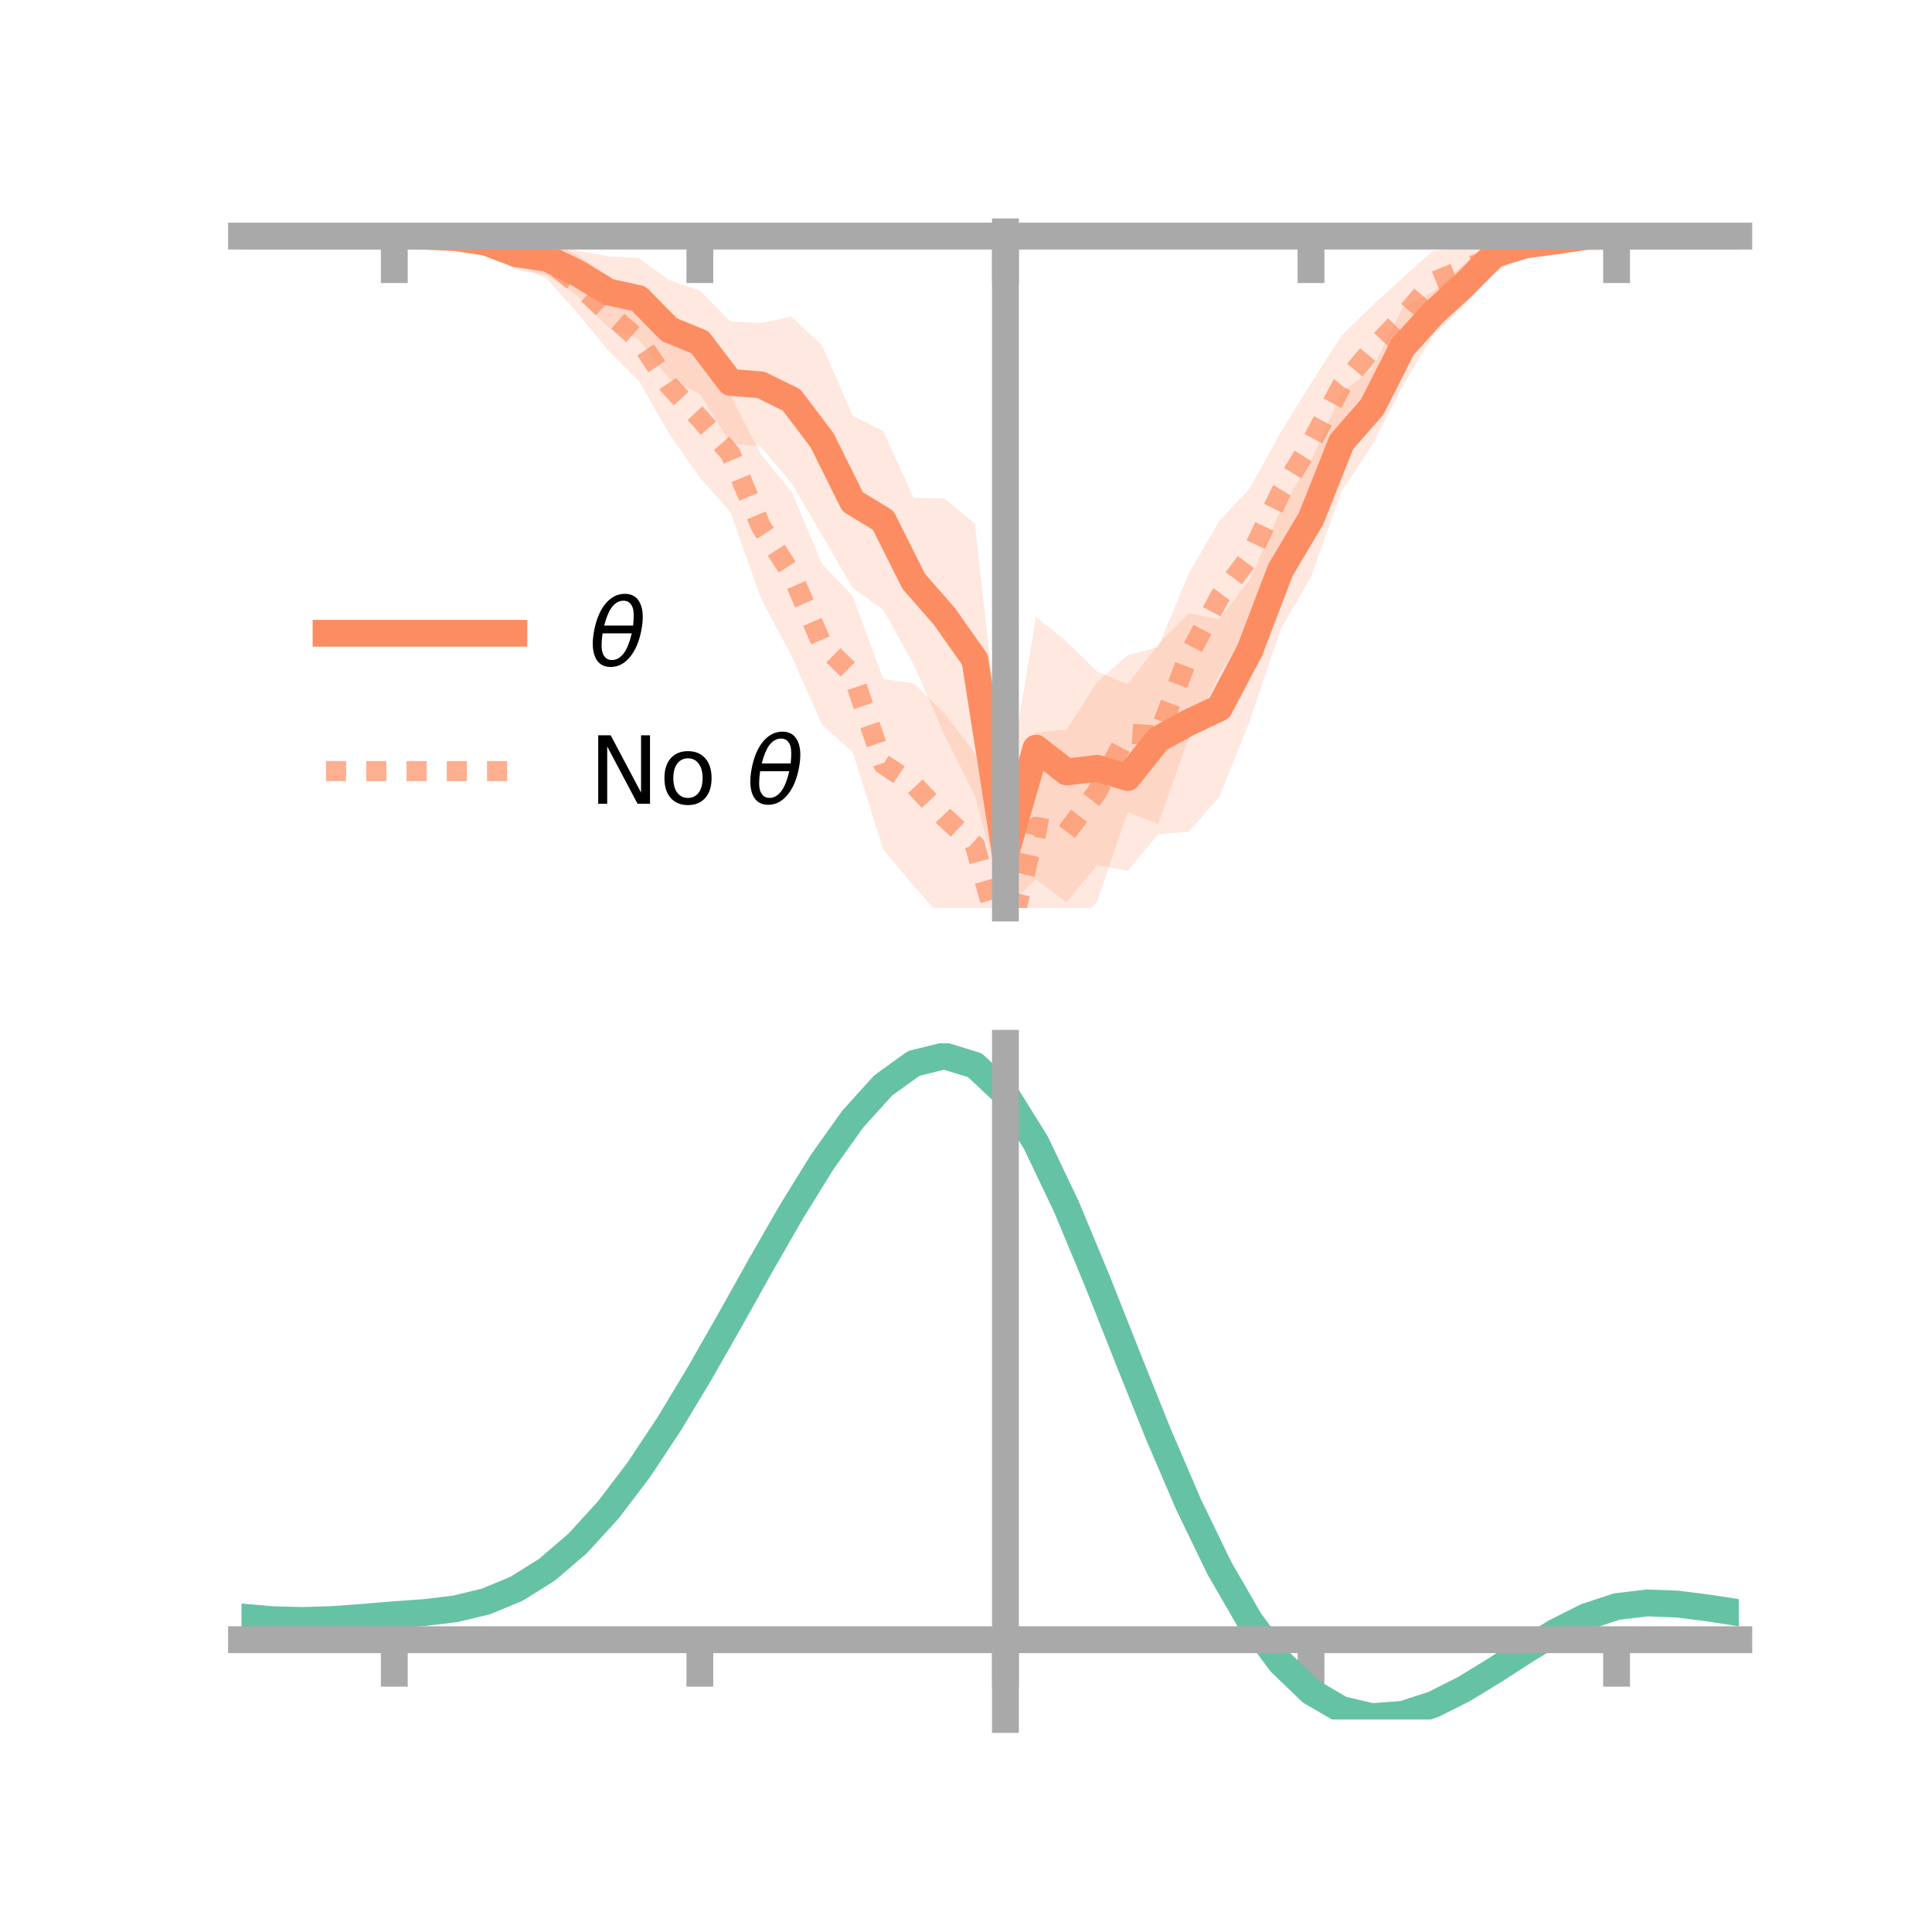 <?xml version="1.0" encoding="utf-8" standalone="no"?>
<!DOCTYPE svg PUBLIC "-//W3C//DTD SVG 1.1//EN"
  "http://www.w3.org/Graphics/SVG/1.1/DTD/svg11.dtd">
<!-- Created with matplotlib (https://matplotlib.org/) -->
<svg height="144pt" version="1.1" viewBox="0 0 144 144" width="144pt" xmlns="http://www.w3.org/2000/svg" xmlns:xlink="http://www.w3.org/1999/xlink">
 <defs>
  <style type="text/css">*{stroke-linecap:butt;stroke-linejoin:round;}</style>
 </defs>
 <g id="figure_1">
  <g id="patch_1">
   <path d="M 0 144 
L 144 144 
L 144 0 
L 0 0 
z
" style="fill:none;"/>
  </g>
  <g id="axes_1">
   <g id="patch_2">
    <path d="M 18 67.68 
L 129.6 67.68 
L 129.6 17.28 
L 18 17.28 
z
" style="fill:none;"/>
   </g>
   <g id="PolyCollection_1">
    <path clip-path="url(#p774f65cf67)" d="M 18 17.597 
L 18 17.597 
L 20.278 17.597 
L 22.555 17.597 
L 24.833 17.597 
L 27.11 17.597 
L 29.388 17.597 
L 31.665 17.513 
L 33.943 17.28 
L 36.22 17.34 
L 38.498 17.729 
L 40.776 17.984 
L 43.053 18.671 
L 45.331 19.114 
L 47.608 19.233 
L 49.886 20.885 
L 52.163 21.653 
L 54.441 23.969 
L 56.718 24.078 
L 58.996 23.61 
L 61.273 25.744 
L 63.551 30.98 
L 65.829 32.129 
L 68.106 37.116 
L 70.384 37.138 
L 72.661 39.038 
L 74.939 59.648 
L 77.216 45.983 
L 79.494 47.821 
L 81.771 50.057 
L 84.049 51.001 
L 86.327 48.017 
L 88.604 45.714 
L 90.882 46.155 
L 93.159 43.196 
L 95.437 38.04 
L 97.714 34.34 
L 99.992 29.251 
L 102.269 27.519 
L 104.547 22.923 
L 106.824 21.735 
L 109.102 19.715 
L 111.38 17.706 
L 113.657 17.605 
L 115.935 17.568 
L 118.212 17.521 
L 120.49 17.597 
L 122.767 17.597 
L 125.045 17.597 
L 127.322 17.597 
L 129.6 17.597 
L 129.6 17.597 
L 129.6 17.597 
L 127.322 17.597 
L 125.045 17.597 
L 122.767 17.597 
L 120.49 17.598 
L 118.212 17.735 
L 115.935 18.352 
L 113.657 18.927 
L 111.38 20.222 
L 109.102 22.805 
L 106.824 24.96 
L 104.547 28.801 
L 102.269 33.171 
L 99.992 36.632 
L 97.714 42.982 
L 95.437 46.941 
L 93.159 53.719 
L 90.882 59.394 
L 88.604 61.996 
L 86.327 62.178 
L 84.049 64.901 
L 81.771 64.478 
L 79.494 67.254 
L 77.216 65.539 
L 74.939 67.68 
L 72.661 59.286 
L 70.384 54.737 
L 68.106 49.546 
L 65.829 45.443 
L 63.551 43.815 
L 61.273 39.889 
L 58.996 36.008 
L 56.718 33.299 
L 54.441 33.034 
L 52.163 29.364 
L 49.886 28.263 
L 47.608 25.284 
L 45.331 24.395 
L 43.053 22.054 
L 40.776 20.509 
L 38.498 20.113 
L 36.22 18.773 
L 33.943 18.14 
L 31.665 17.707 
L 29.388 17.597 
L 27.11 17.597 
L 24.833 17.597 
L 22.555 17.597 
L 20.278 17.597 
L 18 17.597 
z
" style="fill:#fc8d62;fill-opacity:0.2;"/>
   </g>
   <g id="PolyCollection_2">
    <path clip-path="url(#p774f65cf67)" d="M 18 17.597 
L 18 17.597 
L 20.278 17.597 
L 22.555 17.597 
L 24.833 17.597 
L 27.11 17.597 
L 29.388 17.597 
L 31.665 17.521 
L 33.943 17.323 
L 36.22 17.381 
L 38.498 17.414 
L 40.776 17.896 
L 43.053 19.024 
L 45.331 20.545 
L 47.608 22.229 
L 49.886 25.138 
L 52.163 26.797 
L 54.441 29.456 
L 56.718 33.871 
L 58.996 36.658 
L 61.273 42.022 
L 63.551 44.43 
L 65.829 50.594 
L 68.106 50.939 
L 70.384 53.171 
L 72.661 56.142 
L 74.939 66.904 
L 77.216 54.607 
L 79.494 54.382 
L 81.771 50.85 
L 84.049 48.833 
L 86.327 48.234 
L 88.604 42.738 
L 90.882 38.817 
L 93.159 36.393 
L 95.437 32.267 
L 97.714 28.565 
L 99.992 25.026 
L 102.269 22.786 
L 104.547 20.708 
L 106.824 18.674 
L 109.102 18.535 
L 111.38 17.901 
L 113.657 17.519 
L 115.935 17.315 
L 118.212 17.546 
L 120.49 17.59 
L 122.767 17.597 
L 125.045 17.597 
L 127.322 17.597 
L 129.6 17.597 
L 129.6 17.597 
L 129.6 17.597 
L 127.322 17.597 
L 125.045 17.597 
L 122.767 17.597 
L 120.49 17.608 
L 118.212 17.742 
L 115.935 18.241 
L 113.657 18.966 
L 111.38 20.374 
L 109.102 21.622 
L 106.824 23.35 
L 104.547 26.628 
L 102.269 29.31 
L 99.992 32.496 
L 97.714 37.502 
L 95.437 41.222 
L 93.159 46.587 
L 90.882 50.253 
L 88.604 54.951 
L 86.327 61.418 
L 84.049 60.521 
L 81.771 67.205 
L 79.494 69.694 
L 77.216 68.655 
L 74.939 75.551 
L 72.661 69.862 
L 70.384 68.612 
L 68.106 66.031 
L 65.829 63.305 
L 63.551 56.066 
L 61.273 54.013 
L 58.996 48.897 
L 56.718 44.601 
L 54.441 38.172 
L 52.163 35.581 
L 49.886 32.355 
L 47.608 28.39 
L 45.331 26.119 
L 43.053 23.347 
L 40.776 20.792 
L 38.498 19.679 
L 36.22 18.623 
L 33.943 18.095 
L 31.665 17.648 
L 29.388 17.597 
L 27.11 17.597 
L 24.833 17.597 
L 22.555 17.597 
L 20.278 17.597 
L 18 17.597 
z
" style="fill:#fc8d62;fill-opacity:0.2;"/>
   </g>
   <g id="matplotlib.axis_1">
    <g id="xtick_1">
     <g id="line2d_1">
      <defs>
       <path d="M 0 0 
L 0 3.5 
" id="m59b56bbeef" style="stroke:#a9a9a9;stroke-width:2;"/>
      </defs>
      <g>
       <use style="fill:#a9a9a9;stroke:#a9a9a9;stroke-width:2;" x="29.388" xlink:href="#m59b56bbeef" y="17.597"/>
      </g>
     </g>
    </g>
    <g id="xtick_2">
     <g id="line2d_2">
      <g>
       <use style="fill:#a9a9a9;stroke:#a9a9a9;stroke-width:2;" x="52.163" xlink:href="#m59b56bbeef" y="17.597"/>
      </g>
     </g>
    </g>
    <g id="xtick_3">
     <g id="line2d_3">
      <g>
       <use style="fill:#a9a9a9;stroke:#a9a9a9;stroke-width:2;" x="74.939" xlink:href="#m59b56bbeef" y="17.597"/>
      </g>
     </g>
    </g>
    <g id="xtick_4">
     <g id="line2d_4">
      <g>
       <use style="fill:#a9a9a9;stroke:#a9a9a9;stroke-width:2;" x="97.714" xlink:href="#m59b56bbeef" y="17.597"/>
      </g>
     </g>
    </g>
    <g id="xtick_5">
     <g id="line2d_5">
      <g>
       <use style="fill:#a9a9a9;stroke:#a9a9a9;stroke-width:2;" x="120.49" xlink:href="#m59b56bbeef" y="17.597"/>
      </g>
     </g>
    </g>
   </g>
   <g id="matplotlib.axis_2"/>
   <g id="line2d_6">
    <path clip-path="url(#p774f65cf67)" d="M 18 17.597 
L 20.278 17.597 
L 22.555 17.597 
L 24.833 17.597 
L 27.11 17.597 
L 29.388 17.597 
L 31.665 17.61 
L 33.943 17.71 
L 36.22 18.057 
L 38.498 18.921 
L 40.776 19.247 
L 43.053 20.362 
L 45.331 21.755 
L 47.608 22.259 
L 49.886 24.574 
L 52.163 25.508 
L 54.441 28.501 
L 56.718 28.688 
L 58.996 29.809 
L 61.273 32.817 
L 63.551 37.397 
L 65.829 38.786 
L 68.106 43.331 
L 70.384 45.937 
L 72.661 49.162 
L 74.939 63.664 
L 77.216 55.761 
L 79.494 57.537 
L 81.771 57.268 
L 84.049 57.951 
L 86.327 55.097 
L 88.604 53.855 
L 90.882 52.775 
L 93.159 48.458 
L 95.437 42.491 
L 97.714 38.661 
L 99.992 32.941 
L 102.269 30.345 
L 104.547 25.862 
L 106.824 23.348 
L 109.102 21.26 
L 111.38 18.964 
L 113.657 18.266 
L 115.935 17.96 
L 118.212 17.628 
L 120.49 17.597 
L 122.767 17.597 
L 125.045 17.597 
L 127.322 17.597 
L 129.6 17.597 
" style="fill:none;stroke:#fc8d62;stroke-linecap:square;stroke-width:2;"/>
   </g>
   <g id="line2d_7">
    <path clip-path="url(#p774f65cf67)" d="M 18 17.597 
L 20.278 17.597 
L 22.555 17.597 
L 24.833 17.597 
L 27.11 17.597 
L 29.388 17.597 
L 31.665 17.584 
L 33.943 17.709 
L 36.22 18.002 
L 38.498 18.546 
L 40.776 19.344 
L 43.053 21.185 
L 45.331 23.332 
L 47.608 25.31 
L 49.886 28.746 
L 52.163 31.189 
L 54.441 33.814 
L 56.718 39.236 
L 58.996 42.777 
L 61.273 48.018 
L 63.551 50.248 
L 65.829 56.949 
L 68.106 58.485 
L 70.384 60.892 
L 72.661 63.002 
L 74.939 71.227 
L 77.216 61.631 
L 79.494 62.038 
L 81.771 59.027 
L 84.049 54.677 
L 86.327 54.826 
L 88.604 48.844 
L 90.882 44.535 
L 93.159 41.49 
L 95.437 36.745 
L 97.714 33.034 
L 99.992 28.761 
L 102.269 26.048 
L 104.547 23.668 
L 106.824 21.012 
L 109.102 20.079 
L 111.38 19.137 
L 113.657 18.242 
L 115.935 17.778 
L 118.212 17.644 
L 120.49 17.599 
L 122.767 17.597 
L 125.045 17.597 
L 127.322 17.597 
L 129.6 17.597 
" style="fill:none;stroke:#fc8d62;stroke-dasharray:1.5,1.5;stroke-dashoffset:0;stroke-opacity:0.7;stroke-width:1.5;"/>
   </g>
   <g id="patch_3">
    <path d="M 74.939 67.68 
L 74.939 17.28 
" style="fill:none;stroke:#a9a9a9;stroke-linecap:square;stroke-linejoin:miter;stroke-width:2;"/>
   </g>
   <g id="patch_4">
    <path d="M 129.6 67.68 
L 129.6 17.28 
" style="fill:none;"/>
   </g>
   <g id="patch_5">
    <path d="M 18 17.597 
L 129.6 17.597 
" style="fill:none;stroke:#a9a9a9;stroke-linecap:square;stroke-linejoin:miter;stroke-width:2;"/>
   </g>
   <g id="patch_6">
    <path d="M 18 17.28 
L 129.6 17.28 
" style="fill:none;"/>
   </g>
   <g id="legend_1">
    <g id="line2d_8">
     <path d="M 24.3 47.2 
L 38.3 47.2 
" style="fill:none;stroke:#fc8d62;stroke-linecap:square;stroke-width:2;"/>
    </g>
    <g id="line2d_9"/>
    <g id="text_1">
     <!-- $\theta$ -->
     <g transform="translate(43.9 49.65)scale(0.07 -0.07)">
      <defs>
       <path d="M 45.516 34.672 
L 14.453 34.672 
Q 12.359 20.062 14.5 13.875 
Q 17.188 6.25 24.469 6.25 
Q 31.781 6.25 37.359 13.922 
Q 42.234 20.656 45.516 34.672 
z
M 47.016 42.969 
Q 48.344 56.844 46.625 61.719 
Q 43.953 69.438 36.766 69.438 
Q 29.297 69.438 23.828 61.812 
Q 19.531 55.672 16.156 42.969 
z
M 38.188 76.766 
Q 49.906 76.766 54.594 66.406 
Q 59.281 56.109 55.719 37.844 
Q 52.203 19.625 43.453 9.281 
Q 34.766 -1.125 23.047 -1.125 
Q 11.281 -1.125 6.641 9.281 
Q 2 19.625 5.516 37.844 
Q 9.078 56.109 17.719 66.406 
Q 26.422 76.766 38.188 76.766 
z
" id="DejaVuSans-Oblique-952"/>
      </defs>
      <use transform="translate(0 0.234)" xlink:href="#DejaVuSans-Oblique-952"/>
     </g>
    </g>
    <g id="line2d_10">
     <path d="M 24.3 57.474 
L 38.3 57.474 
" style="fill:none;stroke:#fc8d62;stroke-dasharray:1.5,1.5;stroke-dashoffset:0;stroke-opacity:0.7;stroke-width:1.5;"/>
    </g>
    <g id="line2d_11"/>
    <g id="text_2">
     <!-- No $\theta$ -->
     <g transform="translate(43.9 59.924)scale(0.07 -0.07)">
      <defs>
       <path d="M 9.812 72.906 
L 23.094 72.906 
L 55.422 11.922 
L 55.422 72.906 
L 64.984 72.906 
L 64.984 0 
L 51.703 0 
L 19.391 60.984 
L 19.391 0 
L 9.812 0 
z
" id="DejaVuSans-78"/>
       <path d="M 30.609 48.391 
Q 23.391 48.391 19.188 42.75 
Q 14.984 37.109 14.984 27.297 
Q 14.984 17.484 19.156 11.844 
Q 23.344 6.203 30.609 6.203 
Q 37.797 6.203 41.984 11.859 
Q 46.188 17.531 46.188 27.297 
Q 46.188 37.016 41.984 42.703 
Q 37.797 48.391 30.609 48.391 
z
M 30.609 56 
Q 42.328 56 49.016 48.375 
Q 55.719 40.766 55.719 27.297 
Q 55.719 13.875 49.016 6.219 
Q 42.328 -1.422 30.609 -1.422 
Q 18.844 -1.422 12.172 6.219 
Q 5.516 13.875 5.516 27.297 
Q 5.516 40.766 12.172 48.375 
Q 18.844 56 30.609 56 
z
" id="DejaVuSans-111"/>
       <path id="DejaVuSans-32"/>
      </defs>
      <use transform="translate(0 0.234)" xlink:href="#DejaVuSans-78"/>
      <use transform="translate(74.805 0.234)" xlink:href="#DejaVuSans-111"/>
      <use transform="translate(135.986 0.234)" xlink:href="#DejaVuSans-32"/>
      <use transform="translate(167.773 0.234)" xlink:href="#DejaVuSans-Oblique-952"/>
     </g>
    </g>
   </g>
  </g>
  <g id="axes_2">
   <g id="patch_7">
    <path d="M 18 128.16 
L 129.6 128.16 
L 129.6 77.76 
L 18 77.76 
z
" style="fill:none;"/>
   </g>
   <g id="PolyCollection_3">
    <path clip-path="url(#p57e7adb5e2)" d="M 18 120.558 
L 18 120.478 
L 20.278 120.691 
L 22.555 120.754 
L 24.833 120.672 
L 27.11 120.495 
L 29.388 120.298 
L 31.665 120.13 
L 33.943 119.849 
L 36.22 119.295 
L 38.498 118.34 
L 40.776 116.893 
L 43.053 114.902 
L 45.331 112.358 
L 47.608 109.294 
L 49.886 105.776 
L 52.163 101.906 
L 54.441 97.812 
L 56.718 93.651 
L 58.996 89.595 
L 61.273 85.835 
L 63.551 82.569 
L 65.829 80.001 
L 68.106 78.332 
L 70.384 77.76 
L 72.661 78.472 
L 74.939 80.638 
L 77.216 84.344 
L 79.494 89.196 
L 81.771 94.75 
L 84.049 100.59 
L 86.327 106.355 
L 88.604 111.743 
L 90.882 116.522 
L 93.159 120.524 
L 95.437 123.651 
L 97.714 125.87 
L 99.992 127.206 
L 102.269 127.737 
L 104.547 127.573 
L 106.824 126.852 
L 109.102 125.728 
L 111.38 124.361 
L 113.657 122.915 
L 115.935 121.549 
L 118.212 120.414 
L 120.49 119.662 
L 122.767 119.391 
L 125.045 119.486 
L 127.322 119.785 
L 129.6 120.152 
L 129.6 120.258 
L 129.6 120.258 
L 127.322 119.917 
L 125.045 119.637 
L 122.767 119.553 
L 120.49 119.828 
L 118.212 120.588 
L 115.935 121.749 
L 113.657 123.16 
L 111.38 124.658 
L 109.102 126.074 
L 106.824 127.237 
L 104.547 127.983 
L 102.269 128.16 
L 99.992 127.639 
L 97.714 126.321 
L 95.437 124.147 
L 93.159 121.103 
L 90.882 117.222 
L 88.604 112.595 
L 86.327 107.376 
L 84.049 101.789 
L 81.771 96.123 
L 79.494 90.73 
L 77.216 86.017 
L 74.939 82.417 
L 72.661 80.32 
L 70.384 79.633 
L 68.106 80.189 
L 65.829 81.8 
L 63.551 84.271 
L 61.273 87.407 
L 58.996 91.01 
L 56.718 94.89 
L 54.441 98.865 
L 52.163 102.771 
L 49.886 106.461 
L 47.608 109.815 
L 45.331 112.74 
L 43.053 115.176 
L 40.776 117.093 
L 38.498 118.499 
L 36.22 119.434 
L 33.943 119.976 
L 31.665 120.247 
L 29.388 120.404 
L 27.11 120.584 
L 24.833 120.743 
L 22.555 120.809 
L 20.278 120.75 
L 18 120.558 
z
" style="fill:#66c2a5;fill-opacity:0.2;"/>
   </g>
   <g id="matplotlib.axis_3">
    <g id="xtick_6">
     <g id="line2d_12">
      <g>
       <use style="fill:#a9a9a9;stroke:#a9a9a9;stroke-width:2;" x="29.388" xlink:href="#m59b56bbeef" y="122.213"/>
      </g>
     </g>
    </g>
    <g id="xtick_7">
     <g id="line2d_13">
      <g>
       <use style="fill:#a9a9a9;stroke:#a9a9a9;stroke-width:2;" x="52.163" xlink:href="#m59b56bbeef" y="122.213"/>
      </g>
     </g>
    </g>
    <g id="xtick_8">
     <g id="line2d_14">
      <g>
       <use style="fill:#a9a9a9;stroke:#a9a9a9;stroke-width:2;" x="74.939" xlink:href="#m59b56bbeef" y="122.213"/>
      </g>
     </g>
    </g>
    <g id="xtick_9">
     <g id="line2d_15">
      <g>
       <use style="fill:#a9a9a9;stroke:#a9a9a9;stroke-width:2;" x="97.714" xlink:href="#m59b56bbeef" y="122.213"/>
      </g>
     </g>
    </g>
    <g id="xtick_10">
     <g id="line2d_16">
      <g>
       <use style="fill:#a9a9a9;stroke:#a9a9a9;stroke-width:2;" x="120.49" xlink:href="#m59b56bbeef" y="122.213"/>
      </g>
     </g>
    </g>
   </g>
   <g id="matplotlib.axis_4"/>
   <g id="line2d_17">
    <path clip-path="url(#p57e7adb5e2)" d="M 18 120.518 
L 20.278 120.72 
L 22.555 120.781 
L 24.833 120.708 
L 27.11 120.54 
L 29.388 120.351 
L 31.665 120.188 
L 33.943 119.913 
L 36.22 119.364 
L 38.498 118.419 
L 40.776 116.993 
L 43.053 115.039 
L 45.331 112.549 
L 47.608 109.554 
L 49.886 106.118 
L 52.163 102.338 
L 54.441 98.339 
L 56.718 94.27 
L 58.996 90.303 
L 61.273 86.621 
L 63.551 83.42 
L 65.829 80.9 
L 68.106 79.261 
L 70.384 78.697 
L 72.661 79.396 
L 74.939 81.527 
L 77.216 85.18 
L 79.494 89.963 
L 81.771 95.436 
L 84.049 101.189 
L 86.327 106.865 
L 88.604 112.169 
L 90.882 116.872 
L 93.159 120.813 
L 95.437 123.899 
L 97.714 126.095 
L 99.992 127.422 
L 102.269 127.948 
L 104.547 127.778 
L 106.824 127.045 
L 109.102 125.901 
L 111.38 124.51 
L 113.657 123.038 
L 115.935 121.649 
L 118.212 120.501 
L 120.49 119.745 
L 122.767 119.472 
L 125.045 119.561 
L 127.322 119.851 
L 129.6 120.205 
" style="fill:none;stroke:#66c2a5;stroke-linecap:square;stroke-width:2;"/>
   </g>
   <g id="patch_8">
    <path d="M 74.939 128.16 
L 74.939 77.76 
" style="fill:none;stroke:#a9a9a9;stroke-linecap:square;stroke-linejoin:miter;stroke-width:2;"/>
   </g>
   <g id="patch_9">
    <path d="M 129.6 128.16 
L 129.6 77.76 
" style="fill:none;"/>
   </g>
   <g id="patch_10">
    <path d="M 18 122.213 
L 129.6 122.213 
" style="fill:none;stroke:#a9a9a9;stroke-linecap:square;stroke-linejoin:miter;stroke-width:2;"/>
   </g>
   <g id="patch_11">
    <path d="M 18 77.76 
L 129.6 77.76 
" style="fill:none;"/>
   </g>
  </g>
 </g>
 <defs>
  <clipPath id="p774f65cf67">
   <rect height="50.4" width="111.6" x="18" y="17.28"/>
  </clipPath>
  <clipPath id="p57e7adb5e2">
   <rect height="50.4" width="111.6" x="18" y="77.76"/>
  </clipPath>
 </defs>
</svg>
